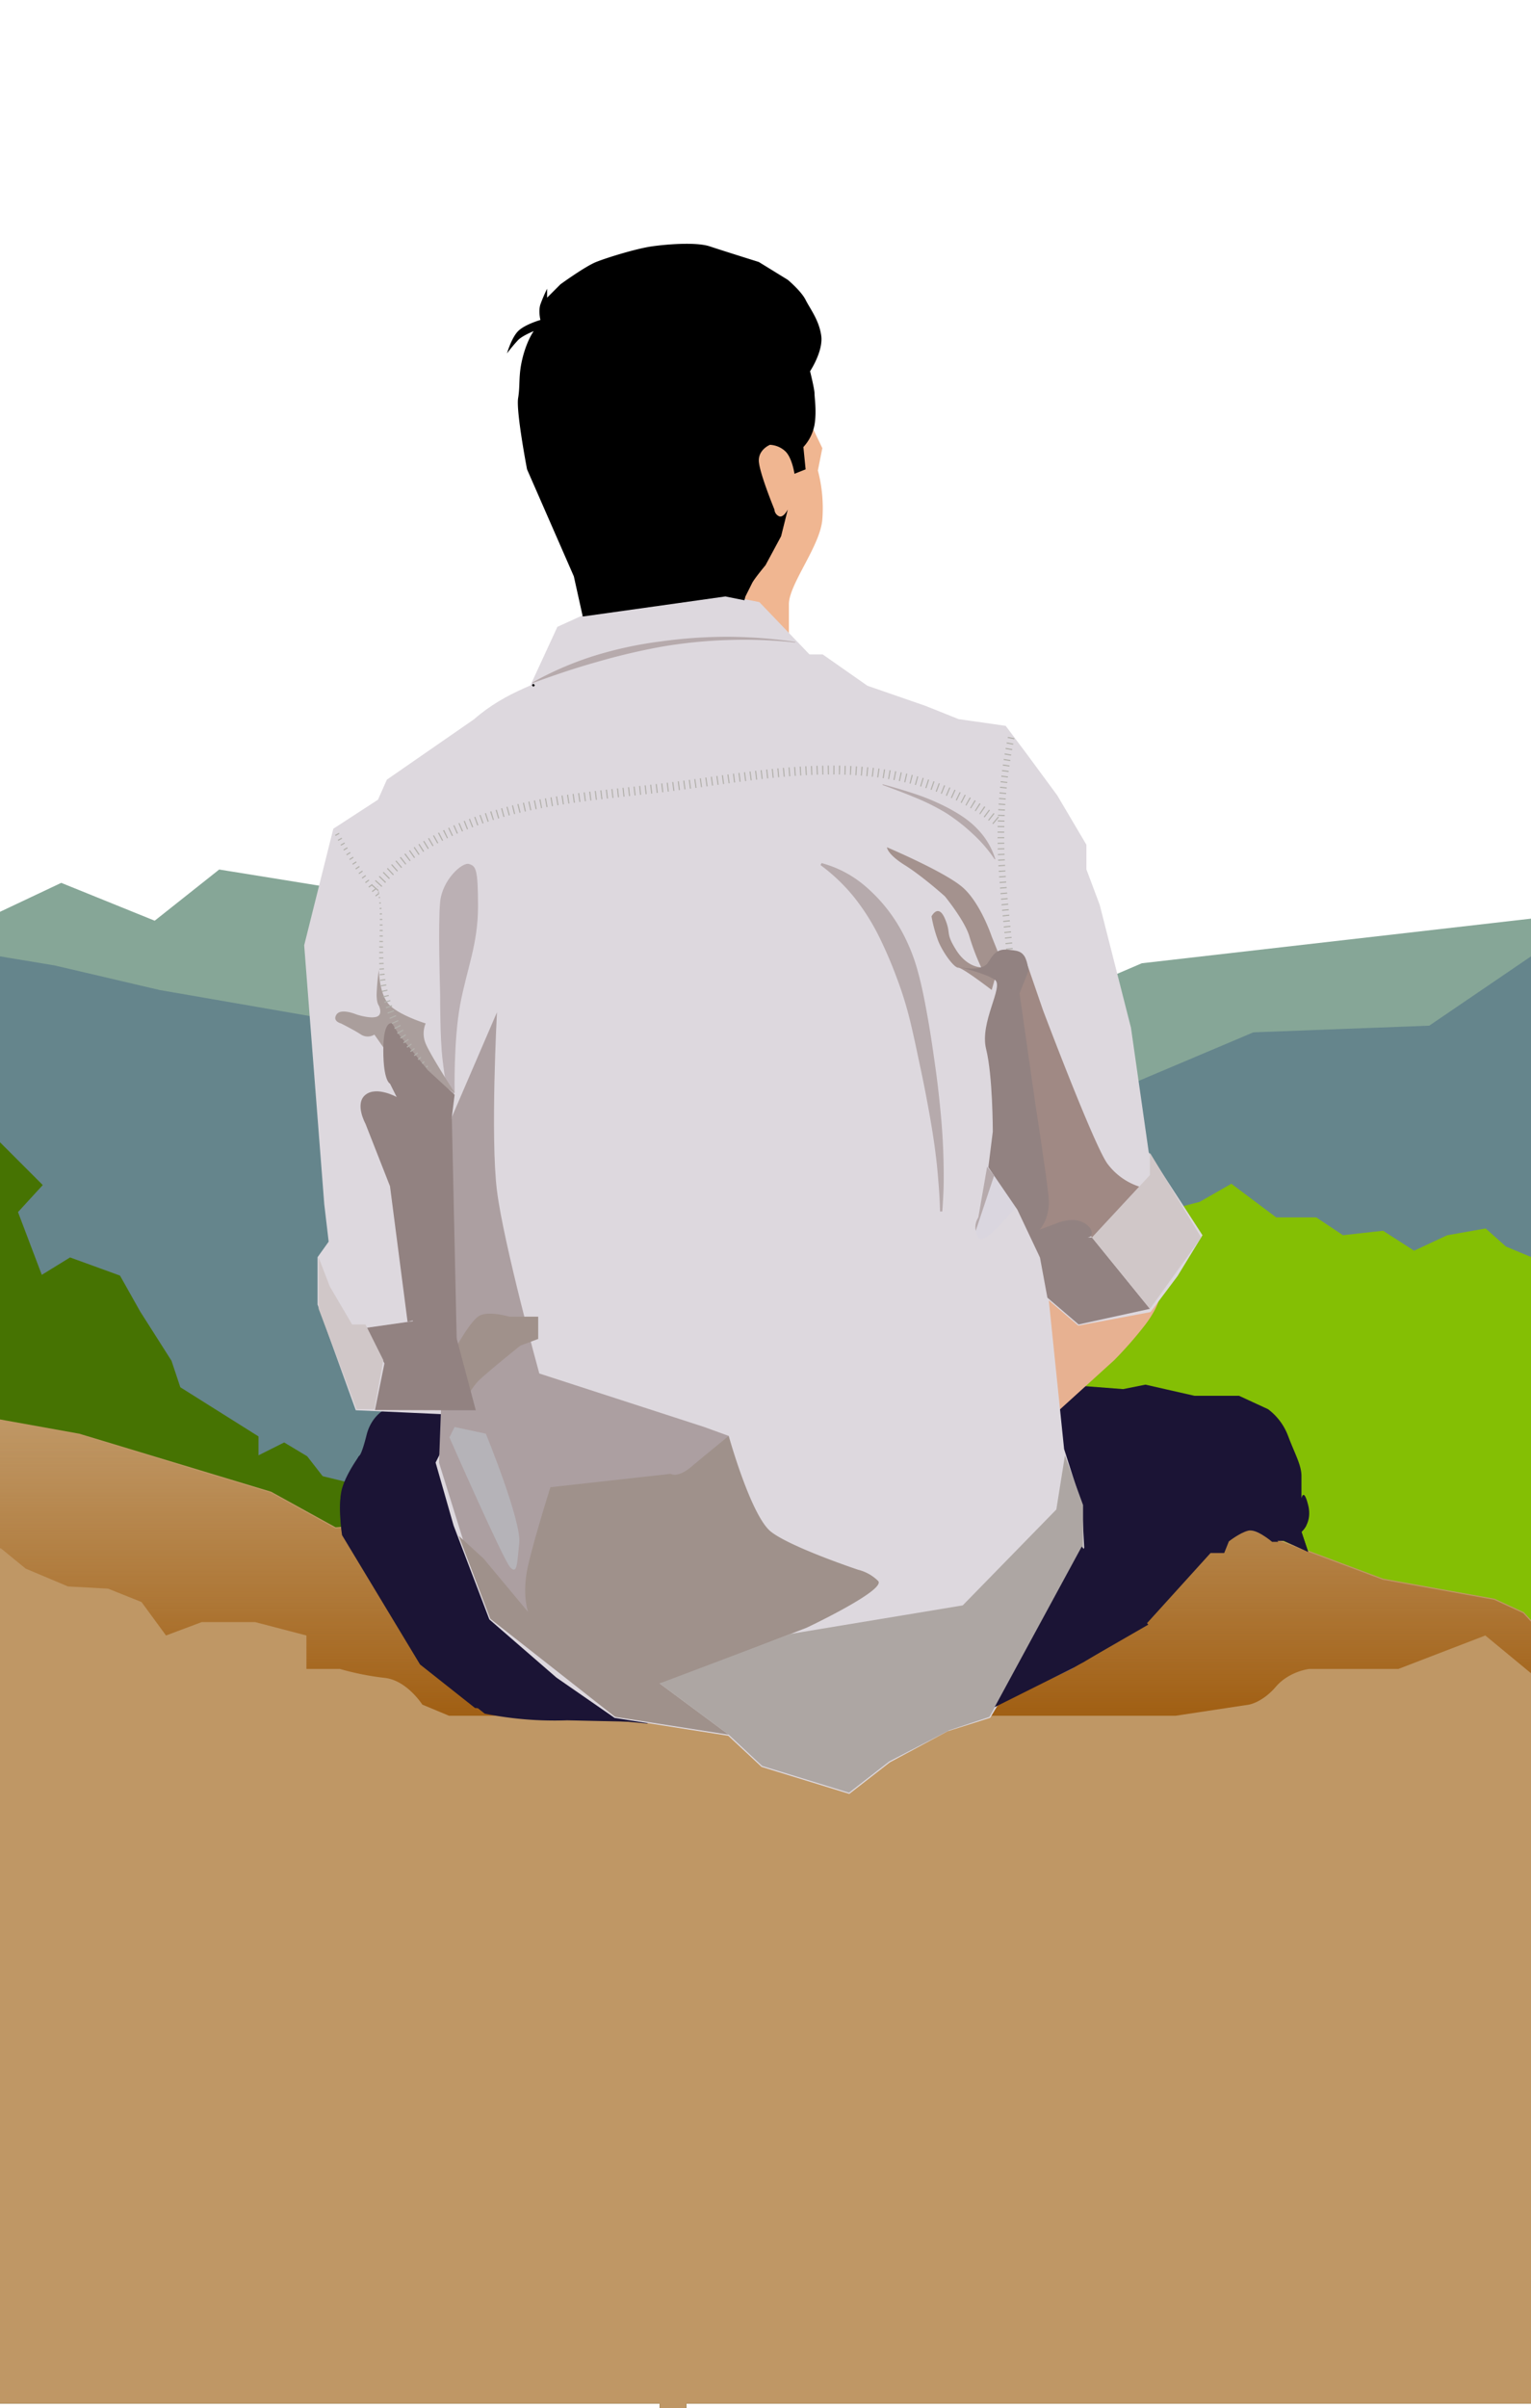 <svg id="Layer_5" data-name="Layer 5" xmlns="http://www.w3.org/2000/svg" xmlns:xlink="http://www.w3.org/1999/xlink" viewBox="0 0 687 1080"><defs><style>.cls-1{fill:#86a697;stroke:#86a697;}.cls-1,.cls-10,.cls-12,.cls-18,.cls-19,.cls-2,.cls-20,.cls-3,.cls-31,.cls-4,.cls-5,.cls-6{stroke-miterlimit:10;}.cls-2{fill:#65858c;stroke:#65858c;}.cls-3{fill:#84bf04;stroke:#84bf04;}.cls-4{fill:#467302;stroke:#467302;}.cls-5{fill:#022601;stroke:#022601;}.cls-6{fill:#bf9765;stroke:#bf9765;}.cls-7{fill:url(#linear-gradient);}.cls-8{fill:#f0b691;}.cls-10,.cls-9{fill:#1b1435;}.cls-10{stroke:#1b1435;}.cls-11{fill:#e7b191;}.cls-12{fill:#ddd8de;stroke:#ddd8de;}.cls-13{fill:#ac9fa1;}.cls-14{fill:#a0918b;}.cls-15{fill:#bbb0b4;}.cls-16{fill:#928281;}.cls-17{fill:#d0c7c8;}.cls-18,.cls-19,.cls-20,.cls-25,.cls-31,.cls-33{fill:none;}.cls-18,.cls-19,.cls-20{stroke:#b3b1ac;stroke-dasharray:0.5 2;}.cls-18{stroke-width:2px;}.cls-19{stroke-width:4px;}.cls-20{stroke-width:3px;}.cls-21{fill:#a08984;}.cls-22{fill:#a4928e;}.cls-23{fill:#dad6df;}.cls-24{fill:#aa9e9c;}.cls-26{fill:#b6aaac;}.cls-27{fill:#b3b1ac;}.cls-28{fill:#b5b3b8;}.cls-29{fill:#9f918b;}.cls-30{fill:#ada6a3;}.cls-31{stroke:#000;}.cls-32{fill:#8086a9;}.cls-33{opacity:0.38;}</style><linearGradient id="linear-gradient" x1="343.5" y1="769.5" x2="343.5" y2="637.11" gradientUnits="userSpaceOnUse"><stop offset="0" stop-color="#a15f13"/><stop offset="0.4" stop-color="#a15f13" stop-opacity="0.56"/><stop offset="0.81" stop-color="#a15f13" stop-opacity="0.16"/><stop offset="1" stop-color="#a15f13" stop-opacity="0"/></linearGradient></defs><title>white-sitting-me-small</title><polygon class="cls-1" points="687 412.51 687 1077.5 307.5 1077.5 307.5 1079.5 296.5 1079.5 296.5 1077.5 0 1077.5 0 409.49 27.5 396.5 69.5 413.5 98.5 390.5 143.56 397.77 170.17 402.06 197.35 406.44 214.45 409.2 408.17 440.45 446.45 446.62 454.26 447.88 457.92 448.47 466.94 449.93 470.5 450.5 501 437.43 512.5 432.5 687 412.51"/><polygon class="cls-2" points="687 429.53 687 1077.5 307.5 1077.5 307.5 1079.5 296.5 1079.5 296.5 1077.5 0 1077.5 0 429.42 24.5 433.5 71.5 444.5 139.51 456.29 146.5 457.5 150.96 457.84 174.1 459.62 174.11 459.62 176.48 459.81 176.49 459.81 178.08 459.93 190.39 460.88 197.72 461.44 204.97 462 219.08 463.08 219.09 463.08 222.57 463.35 416.3 478.25 444.13 480.39 457.72 481.44 462.69 481.82 479.7 483.13 510.5 485.5 562.5 463.5 641.5 460.5 687 429.53"/><polygon class="cls-3" points="687 564.29 687 1077.5 307.5 1077.5 307.5 706.5 341.18 680.9 354.76 670.57 453.5 595.5 457.66 591.99 469.93 581.62 476.85 575.78 494.66 560.73 511.5 546.5 530.82 541.49 530.88 541.48 538.5 539.5 552.5 531.5 572.5 546.5 590.5 546.5 602.5 554.5 620.5 552.5 634.5 561.5 649.5 554.5 666.5 551.5 675.5 559.5 687 564.29"/><polygon class="cls-4" points="296.5 699.5 296.5 1077.5 0 1077.5 0 513 18.5 531.5 7.5 543.5 18.5 572.5 31.5 564.5 53.5 572.5 62.5 588.5 76.5 610.5 80.5 622.5 115.5 644.5 115.5 653.5 127.5 647.5 137.5 653.5 144.5 662.5 154.4 664.91 154.81 665.01 201.85 676.46 203.5 676.86 217.69 680.32 217.7 680.32 218.55 680.53 218.57 680.53 231.99 683.8 241.24 686.05 273.22 693.83 273.45 693.89 273.46 693.89 290.96 698.15 296.5 699.5"/><polygon class="cls-5" points="687 847.22 687 1077.5 307.5 1077.5 307.5 1079.5 296.5 1079.5 296.5 1077.5 0 1077.5 0 811.18 24.5 832.5 296.5 838.54 307.5 838.79 687 847.22"/><path class="cls-6" d="M687,727.32V1077.5H307.5v2h-11v-2H0V637.11l35.5,6.39,86,26,29,16,2.6-.19h.11l50.12-3.66,1.62-.12,12.87-.94.73-.05h0l12.37-.91,12.45-.91,4.45-.33h0l21.84-1.59L321.89,673l14.81-1.08,18.06-1.32L444,664.05l32.44-2.38,4.2-.3.38,0,11.48-.84L523.17,672l37.17,13.94,7.84,2.94,3.8,1.43h0l1.84.69,12.37,4.64h0l.77.29L620.5,708.5l50,9,13,6Z"/><path class="cls-7" d="M687,727.32v23.11L666.5,733.5l-39,15h-40s-9,1-15,8-12,8-12,8l-33,5h-326l-12-5s-7-11-17-12a122.53,122.53,0,0,1-20-4h-15v-15l-23-6h-24l-16,6-11-15-15-6-18-1-19-8-11-9-.5-.15V637.11l35.5,6.39,86,26,29,16,2.6-.19h.11l50.12-3.66,1.62-.12,12.87-.94.73-.05h0l12.37-.91,12.45-.91,4.45-.33h0l21.84-1.59L321.89,673l14.81-1.08,18.06-1.32L444,664.05l32.44-2.38,4.2-.3.38,0,11.48-.84L523.17,672l37.17,13.94,7.84,2.94,3.8,1.43h0l1.84.69,12.37,4.64h0l.77.29L620.5,708.5l50,9,13,6Z"/><path class="cls-8" d="M365,192.65l4,8.35-2,10a66,66,0,0,1,2,22c-1,12-15,29-15,38v13.59L340,270l-6-1-16-88Z"/><path class="cls-9" d="M172,632.55s-5.5,3-7.5,11-3,9-3,9-6,8-8,15,0,20,0,20l35,58,29,23a159.62,159.62,0,0,0,37,3l36.19.8L261.5,639.5l-5-30Z"/><path class="cls-9" d="M271.06,684h0S177,662,162,653l-1,.07c-2.78,5.44-6.21,10.86-7.52,15.43-2,7,0,20,0,20l35,58L213.12,766,290.61,773Z"/><path class="cls-9" d="M465,620l39,3,10-2,22,5h20l13,6a26.63,26.63,0,0,1,9,12c3,8,6,13,6,18v10s1-5,3,3-3,12-3,12l3,9-11-5h-5s-7-6-11-5-9,5-9,5l-2,5h-6l-29,32-28,17-48,24,8-140Z"/><path class="cls-9" d="M511,644l-57-15-8.32,5.54L438.93,752.8l41.57-5L486,745l28-17,29-32h6l2-5s5-4,9-5,11,5,11,5h5l11,5-3-9a9.54,9.54,0,0,0,2.21-2.93L564,659a50.8,50.8,0,0,0-13-12C543,642,511,644,511,644Z"/><path class="cls-10" d="M549,696l2-5s5-4,9-5,11,5,11,5h1.55L566,683s-13-10-18-11-6,0-6,0H490l-48.62,37.81-2.45,43,41.57-5L486,745l28-17,29-32Z"/><path class="cls-11" d="M520.33,581.67S520,586,514,594a175.61,175.61,0,0,1-14,16l-24.8,22.5L449,572Z"/><path class="cls-12" d="M213,323c14.37-12.58,29.67-16.45,47-24l79-5h30l20,14,26,9,15,6,21,3,9,12,14,19,13,22v11l6,16,14,55,8,56,24,37-11,18-12,16-32,6-14-12,7,68,8,25,1,19-12,26-30,50-19,6-26,14-18,14-39-12-15-14-51-8-26-18-30-26-16-42-8-28,8-16,14,3-5-12-9,3-44-2-17-47V564l5-7-2-17-9-116,13-52,20-13,4-9Z"/><path class="cls-13" d="M202.75,501,223,454s-3,56,0,80,19,82,19,82l74,24,11,4-6,34-82,55-25.5-24.06L197,656Z"/><path class="cls-14" d="M208.5,629.5a29.26,29.26,0,0,1,6-10c4-4,19-16,19-16l8-3v-10h-13s-10-3-14,0-10,14-10,14Z"/><path class="cls-15" d="M204,490s-.5-23.5,2.5-39.5,8-27,8-44-1-18-4-19-12,7-13,17,0,40,0,42,0,19,1,28,3,20,3,20Z"/><polygon class="cls-12" points="250.5 281.5 238.5 307.5 260.5 299.5 339.5 294.5 363.5 294.5 340.5 270.5 325.5 267.5 261.5 276.5 250.5 281.5"/><polygon class="cls-16" points="201.5 587.5 192.5 591.5 164.5 595.5 172.5 611.5 168.26 632.38 204.5 632.5 213.5 632.5 201.5 587.5"/><polygon class="cls-16" points="465 555 470 582 484 594 516 587 490 555 465 555"/><polygon class="cls-17" points="516 517 516 527 490 555 516 587 539 555 516 517"/><polygon class="cls-17" points="148 577 158 594 164 594 172 610 168 632 160 632 143 587 143 564 148 577"/><path class="cls-18" d="M151.21,374a186.14,186.14,0,0,0,18.53,27.74"/><path class="cls-19" d="M168.09,398.3c15.49-18.26,38.25-29,61.45-34.93s47.26-7.45,71-10.44c25.38-3.19,50.71-8.06,76.29-7.56s52,7,71.35,23.75"/><path class="cls-20" d="M453.73,330.78a215.57,215.57,0,0,0-4.55,49.12c.25,11.47,1.43,22.89,2.6,34.29l2.58,25.19"/><path class="cls-21" d="M468,453s23,61,29,69a29,29,0,0,0,14.19,10.18L490,555l-4-6-21,3L452,426l7.7,2.9Z"/><path class="cls-22" d="M445,420s-5-15-13-22-34-18-34-18,0,3,8,8,18,14,18,14,9,11,11,18a101.59,101.59,0,0,0,5.28,13.85S434,434,429,426s-2-7-5-14-6-1-6-1a62,62,0,0,0,3,11c2,5,7,12,9,12s15,10,15,10l4-14Z"/><path class="cls-23" d="M448,517l-5,6-4,23a8.22,8.22,0,0,0,0,9c3,5,21-19,21-19Z"/><path class="cls-16" d="M443.5,523.5l13,19L466.67,564l22.83-9.5s2-3-3-6-12,0-12,0l-8,3s5-5,4-15-6-42-6-42l-7-49,4-10c-1-9-4-9-8.51-9.5s-6.49.5-9.49,5.5-14,2-14,2,13,3,17,6-7,19-4,31,3,37,3,37Z"/><path class="cls-24" d="M168,464a5.64,5.64,0,0,1-6,0c-3-2-9-5-9-5s-4-1-2-4,9,0,9,0,6,2,9,1,1-5,1-5-1-1-1-5a104.16,104.16,0,0,1,1-11s.12,9.89,4.06,14.94S191,459,191,459a11.68,11.68,0,0,0,0,9c2,5,13,22,13,22l-29-16Z"/><polygon class="cls-25" points="446.07 527.26 437.82 552 426 533 438 517 446.07 527.26"/><path class="cls-26" d="M437.83,552l8.25-24.72-3.13-4L439,546A8.08,8.08,0,0,0,437.83,552Z"/><path class="cls-25" d="M397.09,351.46,411,357.74"/><path class="cls-26" d="M396.1,351.74c5,1.37,10,2.82,15,4.5a100.32,100.32,0,0,1,14.46,6.19c4.63,2.49,9.23,5.34,12.92,9.26a33.39,33.39,0,0,1,8.14,13.59l-.28.12a62.81,62.81,0,0,0-10-11.57,81.57,81.57,0,0,0-12-9.32,99.23,99.23,0,0,0-13.81-6.87c-4.76-2-9.65-3.79-14.52-5.61Z"/><path class="cls-16" d="M201,574l-3-35,6-48-12-11-13-16-3-5s-4-2-4,12,3,15,3,15l3,6s-9-5-14-1,0,13,0,13l11,28,7.89,60.87L204,587Z"/><polygon class="cls-27" points="169.52 397.61 169.58 397.86 169.27 397.92 169.23 397.68 169.52 397.61"/><polygon class="cls-27" points="170.02 399.79 170.12 400.27 169.68 400.35 169.61 399.87 170.02 399.79"/><polygon class="cls-27" points="170.48 402.23 170.56 402.72 169.99 402.79 169.94 402.31 170.48 402.23"/><polygon class="cls-27" points="170.86 404.68 170.92 405.17 170.21 405.25 170.17 404.75 170.86 404.68"/><polygon class="cls-27" points="171.15 407.15 171.2 407.64 170.36 407.7 170.33 407.21 171.15 407.15"/><polygon class="cls-27" points="171.37 409.62 171.41 410.12 170.43 410.17 170.42 409.67 171.37 409.62"/><polygon class="cls-27" points="171.54 412.1 171.57 412.6 170.45 412.63 170.45 412.13 171.54 412.1"/><polygon class="cls-27" points="171.66 414.59 171.68 415.08 170.43 415.1 170.44 414.6 171.66 414.59"/><polygon class="cls-27" points="171.74 417.07 171.75 417.56 170.38 417.56 170.39 417.07 171.74 417.07"/><polygon class="cls-27" points="171.8 419.54 171.81 420.04 170.3 420.03 170.32 419.54 171.8 419.54"/><polygon class="cls-27" points="171.84 422.01 171.85 422.5 170.24 422.49 170.25 422 171.84 422.01"/><polygon class="cls-27" points="171.88 424.48 171.89 424.97 170.18 424.97 170.19 424.47 171.88 424.48"/><polygon class="cls-27" points="171.94 426.94 171.95 427.43 170.14 427.44 170.15 426.95 171.94 426.94"/><polygon class="cls-27" points="172.02 429.39 172.04 429.88 170.13 429.93 170.13 429.43 172.02 429.39"/><polygon class="cls-27" points="172.14 431.84 172.17 432.32 170.17 432.41 170.16 431.92 172.14 431.84"/><polygon class="cls-27" points="172.32 434.27 172.36 434.76 170.26 434.9 170.24 434.41 172.32 434.27"/><polygon class="cls-27" points="172.56 436.7 172.62 437.18 170.42 437.4 170.38 436.9 172.56 436.7"/><polygon class="cls-27" points="172.88 439.1 172.95 439.58 170.66 439.89 170.61 439.4 172.88 439.1"/><polygon class="cls-27" points="173.28 441.49 173.38 441.96 171 442.38 170.93 441.89 173.28 441.49"/><polygon class="cls-27" points="173.79 443.86 173.9 444.32 171.44 444.87 171.34 444.38 173.79 443.86"/><polygon class="cls-27" points="174.4 446.21 174.52 446.68 171.96 447.31 171.85 446.82 174.4 446.21"/><polygon class="cls-27" points="175.07 448.53 175.21 448.99 172.55 449.77 172.43 449.28 175.07 448.53"/><polygon class="cls-27" points="175.84 450.82 176 451.27 173.24 452.2 173.1 451.72 175.84 450.82"/><polygon class="cls-27" points="176.69 453.07 176.87 453.52 174.05 454.6 173.88 454.12 176.69 453.07"/><polygon class="cls-27" points="177.61 455.29 177.81 455.73 174.97 456.95 174.78 456.49 177.61 455.29"/><polygon class="cls-27" points="178.61 457.48 178.82 457.91 176.01 459.26 175.79 458.81 178.61 457.48"/><polygon class="cls-27" points="179.67 459.64 179.88 460.07 177.16 461.51 176.92 461.07 179.67 459.64"/><polygon class="cls-27" points="180.78 461.78 181.01 462.2 178.43 463.7 178.17 463.26 180.78 461.78"/><polygon class="cls-27" points="181.95 463.89 182.19 464.3 179.8 465.81 179.52 465.39 181.95 463.89"/><polygon class="cls-27" points="183.2 465.96 183.46 466.37 181.24 467.88 180.94 467.47 183.2 465.96"/><polygon class="cls-27" points="184.5 468.01 184.76 468.41 182.78 469.87 182.46 469.47 184.5 468.01"/><polygon class="cls-27" points="185.86 470.02 186.14 470.42 184.38 471.79 184.05 471.42 185.86 470.02"/><polygon class="cls-27" points="187.27 472.01 187.56 472.41 186.07 473.65 185.73 473.28 187.27 472.01"/><polygon class="cls-27" points="188.72 473.98 189.02 474.37 187.82 475.43 187.46 475.08 188.72 473.98"/><polygon class="cls-27" points="190.22 475.93 190.53 476.31 189.64 477.14 189.27 476.81 190.22 475.93"/><polygon class="cls-27" points="191.75 477.86 192.06 478.24 191.52 478.78 191.14 478.46 191.75 477.86"/><polygon class="cls-27" points="193.37 479.83 193.53 480.03 193.32 480.24 193.12 480.09 193.37 479.83"/><path class="cls-26" d="M368.63,387.08a49.88,49.88,0,0,1,19.73,10.44A71.42,71.42,0,0,1,403,414.82a82,82,0,0,1,8.81,20.69c2,7.17,3.33,14.4,4.6,21.56s2.29,14.29,3.3,21.43,1.81,14.34,2.48,21.54,1.08,14.43,1.22,21.66c.06,3.61.09,7.22,0,10.84s-.32,7.21-.58,10.8l-1,0c-.11-3.59-.26-7.17-.54-10.74s-.56-7.13-.94-10.68c-.77-7.11-1.85-14.18-3.09-21.21s-2.59-14.06-4.08-21.06-2.92-14-4.58-20.93a163.66,163.66,0,0,0-6.19-20.13,191.72,191.72,0,0,0-8.12-18.87,99,99,0,0,0-10.94-17.22A81.5,81.5,0,0,0,368.21,388Z"/><path class="cls-28" d="M218,643s16,39,15,49-1,14-4,11-27.33-58.33-27.33-58.33L204,640Z"/><path class="cls-29" d="M205.82,688.78,217,699l20,24s-3-8,0-21,10-35,10-35l54-6s3,2,9-3l6-5,11-9s10,36,19,43,39,17,39,17a19.56,19.56,0,0,1,9,5c4,4-32,21-32,21l-62,24-4,1,31,23-51-8-56-44Z"/><polygon class="cls-30" points="477.87 652.72 474 677 432 720 354.79 732.79 296 755 327 778 342 792 381 804 399 790 426 776 444 770 486 694 486 675 477.87 652.72"/><polygon class="cls-16" points="202.75 500.97 205 604 189 601 182.89 587 202.75 500.97"/><path class="cls-31" d="M239.67,307l-.67.67"/><path class="cls-26" d="M356.85,288.15a213.4,213.4,0,0,0-30.11-1.1,215.66,215.66,0,0,0-29.91,3,289.26,289.26,0,0,0-29.2,6.9c-9.64,2.69-19.11,5.92-28.59,9.4l-.13-.27a149.07,149.07,0,0,1,27.86-12,175.42,175.42,0,0,1,29.7-6.4,217.29,217.29,0,0,1,30.25-2.09,214.2,214.2,0,0,1,30.17,2.31Z"/><polygon class="cls-32" points="447.06 764.47 482 748 454.36 751.25 447.06 764.47"/><polygon class="cls-10" points="485.5 694.5 447.5 764.5 481.5 747.5 514.5 728.5 485.5 694.5"/><path d="M257.5,258.5l-21-48s-5-26-4-32,0-10,2-18,5-12,5-12-5,2-7,4a73.65,73.65,0,0,0-5,6s2-7,5-10,10-5,10-5-1-4,0-7a66.59,66.59,0,0,1,3-7v4l6-6s11-8,16-10,18-6,25-7,20-2,26,0,22,7,22,7l13,8s6,5,8,9,6,9,7,16-5,16-5,16,2,8,2,10,1,8,0,14a20.2,20.2,0,0,1-5,10l1,10-5,2s-1-7-4-10a10.82,10.82,0,0,0-7-3s-5,2-5,7,7,22,7,22a3.55,3.55,0,0,0,2,3c2,1,4-3,4-3l-3,12-7,13s-5,6-6,8l-3,6-.47,1.71-8.53-1.71-21.24,3-42.76,6Z"/><rect class="cls-33" y="-2" width="687" height="1079.5"/></svg>